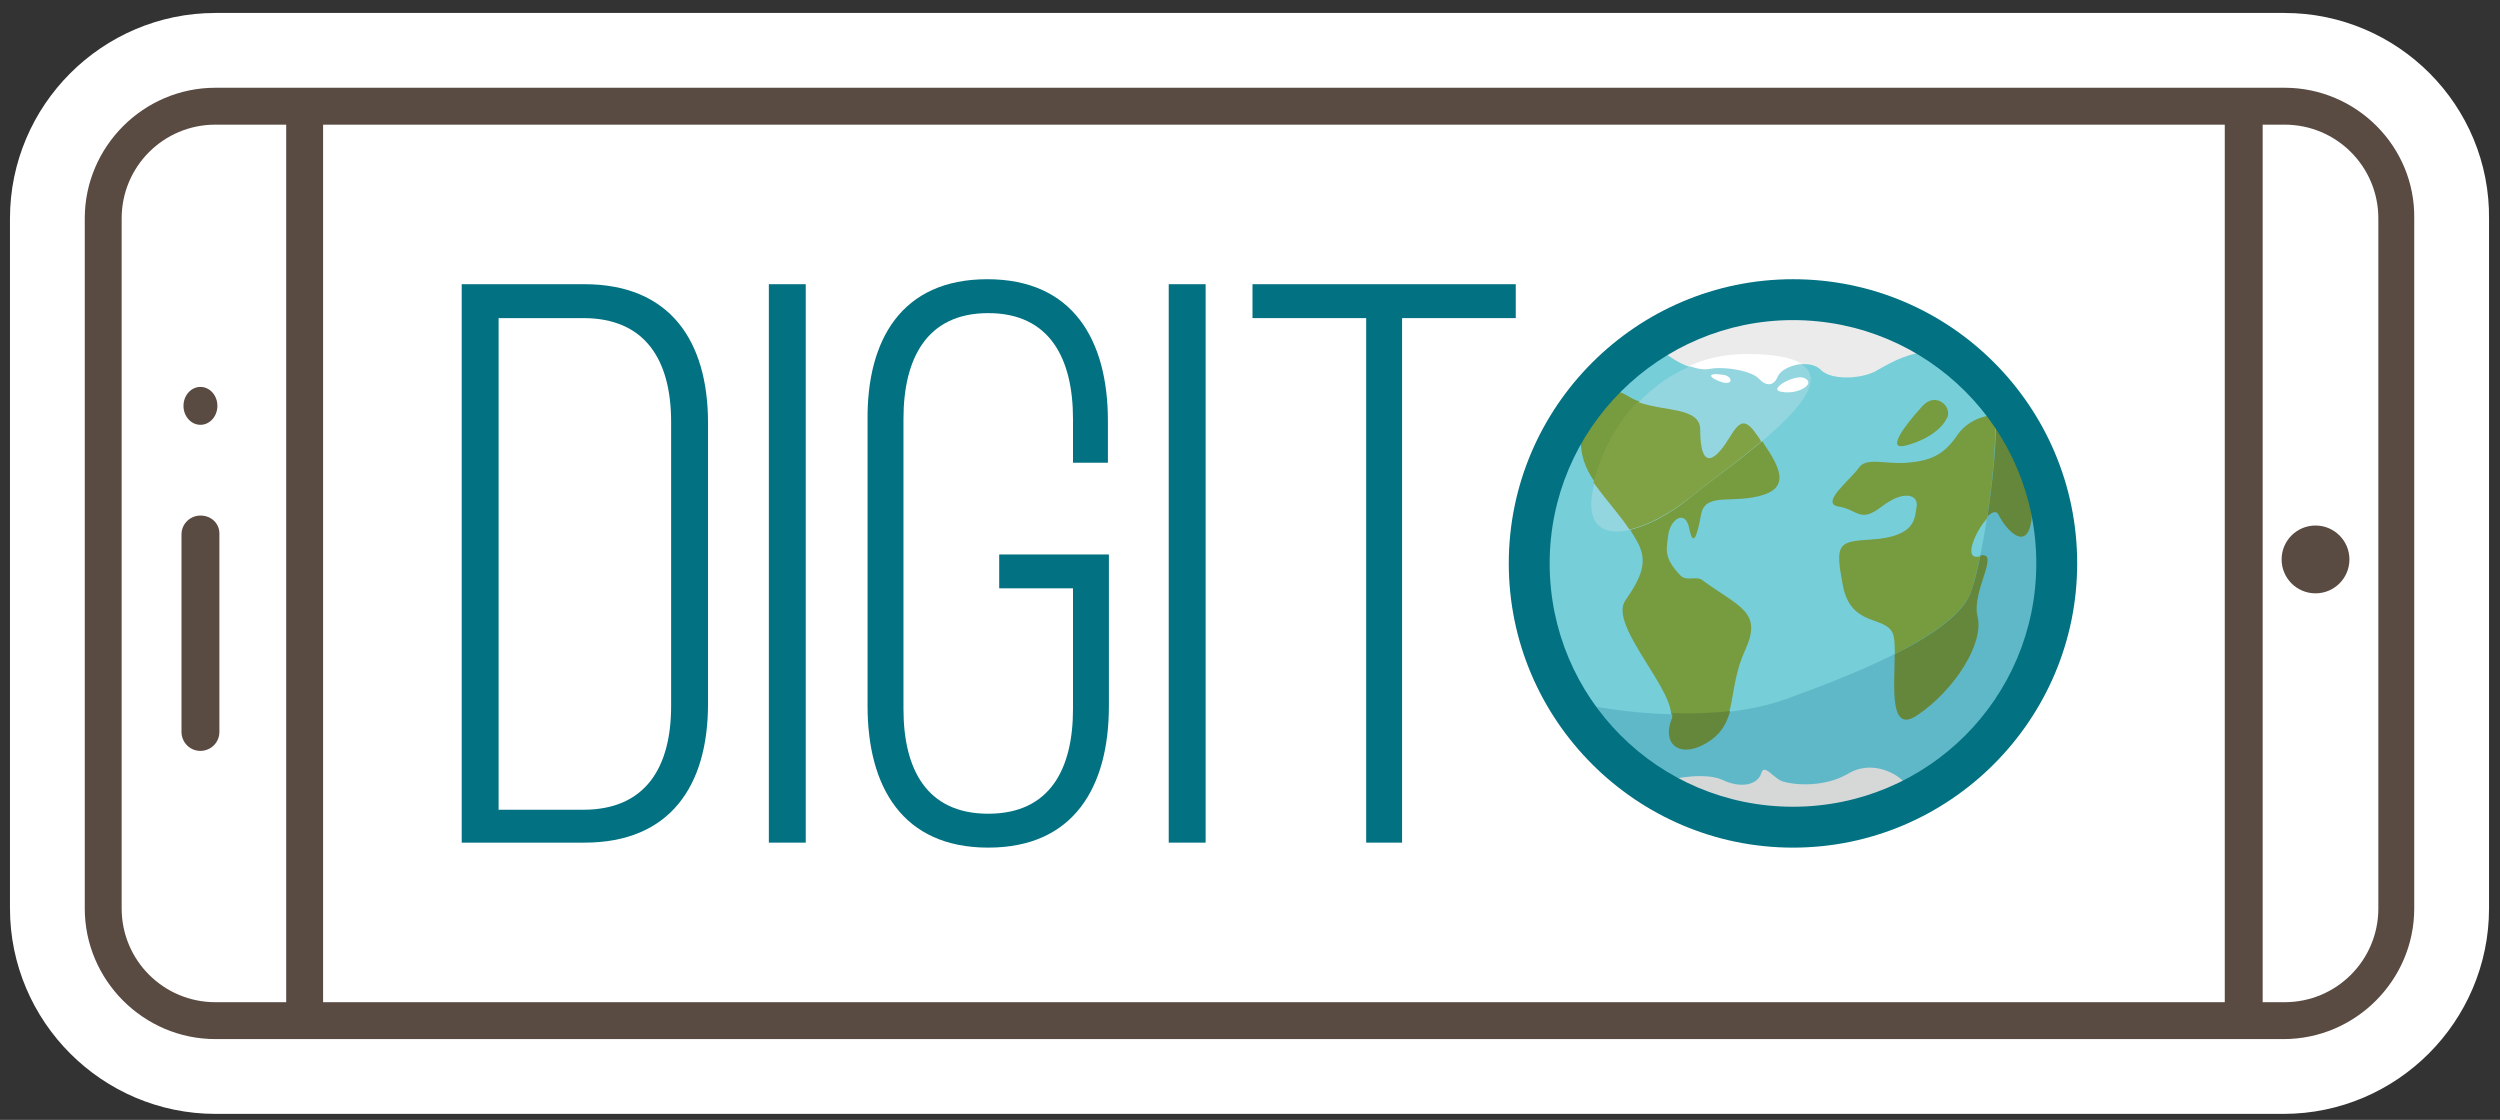 <?xml version="1.0" encoding="utf-8"?>
<!-- Generator: Adobe Illustrator 19.0.0, SVG Export Plug-In . SVG Version: 6.00 Build 0)  -->
<svg version="1.1" id="Layer_1" xmlns="http://www.w3.org/2000/svg" xmlns:xlink="http://www.w3.org/1999/xlink" x="0px" y="0px"
	 viewBox="0 0 250.7 112.3" style="enable-background:new 0 0 250.7 112.3;" xml:space="preserve">
<rect x="0" y="0" width="250.7" height="112.3" fill="#333333" stroke="none"/>
<style type="text/css">
	.st0{fill:#FFFFFF;stroke:#FFFFFF;stroke-width:15;stroke-miterlimit:10;}
	.st1{fill:#594A42;}
	.st2{fill:#027181;}
	.st3{fill:#76CED9;}
	.st4{fill:#779B3F;}
	.st5{fill:#EBEBEC;}
	.st6{fill:#93D6DF;}
	.st7{fill:#81A244;}
	.st8{fill:#FFFFFF;}
	.st9{fill:#5FB8C7;}
	.st10{fill:#65873B;}
	.st11{fill:#D6D8D8;}
</style>
<g id="XMLID_44_">
	<g id="XMLID_88_">
		<path id="XMLID_92_" class="st0" d="M229.1,8.8h-4H30.6h-9c-7.2,0-13.1,5.9-13.1,13.1v69.2c0,7.2,5.9,13.1,13.1,13.1h9H225h4
			c7.2,0,13.1-5.9,13.1-13.1V21.9C242.2,14.7,236.3,8.8,229.1,8.8z"/>
	</g>
	<g id="XMLID_9_">
		<g id="XMLID_45_">
			<path id="XMLID_58_" class="st1" d="M229.1,8.8h-4H30.6h-9c-7.2,0-13.1,5.9-13.1,13.1v69.2c0,7.2,5.9,13.1,13.1,13.1h9H225h4
				c7.2,0,13.1-5.9,13.1-13.1V21.9C242.2,14.7,236.3,8.8,229.1,8.8z M12.2,91.1V21.9c0-5.2,4.2-9.4,9.4-9.4h7.1v88h-7.1
				C16.4,100.5,12.2,96.3,12.2,91.1z M32.4,100.5v-88h190.7v88H32.4z M238.5,91.1c0,5.2-4.2,9.4-9.4,9.4h-2.2v-88h2.2
				c5.2,0,9.4,4.2,9.4,9.4V91.1z"/>
			<circle id="XMLID_61_" class="st1" cx="232.2" cy="56.1" r="3.4"/>
			<ellipse id="XMLID_62_" class="st1" cx="20.1" cy="40.7" rx="1.7" ry="1.9"/>
			<path id="XMLID_64_" class="st1" d="M20.1,51.7c-1,0-1.9,0.8-1.9,1.9v19.8c0,1,0.8,1.9,1.9,1.9c1,0,1.9-0.8,1.9-1.9V53.5
				C22,52.5,21.2,51.7,20.1,51.7z"/>
		</g>
		<g id="XMLID_2_">
			<g id="XMLID_3_">
				<path id="XMLID_4_" class="st2" d="M58.6,28.5c8.6,0,12.4,5.7,12.4,13.9v28.2c0,8.2-3.8,13.9-12.4,13.9H46.3v-56H58.6z
					 M58.5,81.2c6.2,0,8.8-4.2,8.8-10.4V42.3c0-6.2-2.6-10.4-8.8-10.4H50v49.3H58.5z"/>
				<path id="XMLID_12_" class="st2" d="M80.8,28.5v56h-3.7v-56H80.8z"/>
				<path id="XMLID_14_" class="st2" d="M111.1,42.2v4.2h-3.5V42c0-6-2.3-10.6-8.5-10.6c-6.2,0-8.5,4.6-8.5,10.6v29.1
					c0,6,2.3,10.5,8.5,10.5c6.2,0,8.5-4.5,8.5-10.5V59h-7.4v-3.4h11v15.2c0,8.1-3.5,14.2-12.1,14.2c-8.6,0-12.1-6.1-12.1-14.2V42.2
					C86.9,34.1,90.4,28,99,28C107.6,28,111.1,34.1,111.1,42.2z"/>
				<path id="XMLID_16_" class="st2" d="M120.9,28.5v56h-3.7v-56H120.9z"/>
				<path id="XMLID_18_" class="st2" d="M137,84.5V31.9h-11.4v-3.4H152v3.4h-11.4v52.6H137z"/>
			</g>
			<g id="XMLID_6_">
				<g id="XMLID_37_">
					<g id="XMLID_63_">
						<circle id="XMLID_36_" class="st3" cx="179.9" cy="56.8" r="25.4"/>
					</g>
					<path id="XMLID_35_" class="st4" d="M170.6,58.1c3.8,2.8,6.2,3.2,4.4,7.1c-1.8,3.9-0.7,7.1-3.5,9c-2.8,2-4.9,0.6-4-2
						c0.9-2.6-6.3-9.5-4.5-12c1.8-2.6,2.3-4.1,1-6.2c-1.2-2.1-2.1-2.9-4.1-5.7c-2-2.8-1.5-5.5-0.4-6.8c1.1-1.3,1.3-3.3,3.9-1.7
						c2.6,1.6,7.2,0.7,7.2,3.3c0,2.6,0.6,3.7,2,2.1c1.4-1.6,1.9-4.2,3.6-1.7c1.7,2.5,3.7,5.1,0.7,6.1c-3,1-5.8-0.3-6.3,1.9
						c-0.4,2.2-0.8,3.5-1.2,1.5c-0.4-2-1.9-0.9-2.1,0.6c-0.2,1.5-0.5,2.3,1.2,4.1C169.1,58.3,170,57.8,170.6,58.1z"/>
					<path id="XMLID_34_" class="st4" d="M187.7,54.1c-3.4,0.2-3.7,0.4-2.9,4.6c0.8,4.2,4.2,3,5,4.8c0.8,1.8-1.2,10.9,2.5,8.3
						c3.7-2.6,6.7-7.3,6.1-9.9c-0.6-2.6,2.4-6.7,0.1-6.1c-2.4,0.6,1.2-5.7,2-4.1c0.8,1.6,2.8,3.7,3.3,0.7s-3.5-10.8-3.5-10.8
						s-2.5-0.1-4,2c-1.4,2.1-2.8,2.6-5,2.8c-2.2,0.2-4.1-0.6-4.9,0.5c-0.7,1.1-4,3.6-2,3.9c1.9,0.3,2.1,1.7,4.3,0s3.7-1.2,3.5,0
						C192,51.9,192.2,53.8,187.7,54.1z"/>
					<path id="XMLID_57_" class="st5" d="M179.9,31.3c-4.9,0-9.5,1.4-13.3,3.8c1.6,1.4,3.6,2.2,4.8,1.9c1.6-0.3,4.3,0.2,5,1
						c0.8,0.8,1.5,0.7,1.9-0.3c0.5-1.1,3.3-1.7,4.3-0.6c1.1,1.1,4.3,0.9,5.7,0c1.4-0.8,3.2-1.8,5.2-1.8
						C189.6,32.8,184.9,31.3,179.9,31.3z M180.9,37.9c-0.9-0.4-3.8,1.2-2.2,1.4C180.4,39.6,182.2,38.4,180.9,37.9z M172.9,37.6
						c-1.9-0.3-1.5,0.3-0.3,0.7C173.8,38.7,173.8,37.8,172.9,37.6z"/>
					<path id="XMLID_30_" class="st6" d="M175.2,35.6c-7.7,0-13.4,5.7-15.3,12.8c-1.9,7.2,4.9,5.4,9.7,1.4
						C174.5,45.8,190.3,35.6,175.2,35.6z"/>
					<path id="XMLID_29_" class="st7" d="M176.1,43.5c-1.7-2.5-2.2,0.1-3.6,1.7c-1.4,1.6-2,0.5-2-2.1c0-2.3-3.6-1.8-6.3-2.8
						c-2.1,2.2-3.6,5-4.4,8.1c1.7,2.3,2.6,3.2,3.6,4.7c1.9-0.4,4.2-1.7,6.2-3.3c1.6-1.3,4.5-3.4,7-5.5
						C176.5,44,176.3,43.8,176.1,43.5z"/>
					<path id="XMLID_51_" class="st8" d="M180.7,36.5c-0.9-0.6-2.7-1-5.5-1c-2.1,0-4.1,0.4-5.8,1.2c0.8,0.3,1.5,0.4,2,0.3
						c1.6-0.3,4.3,0.2,5,1c0.8,0.8,1.5,0.7,1.9-0.3C178.6,37.1,179.6,36.6,180.7,36.5z M180.9,37.9c-0.9-0.4-3.8,1.2-2.2,1.4
						C180.4,39.6,182.2,38.4,180.9,37.9z M172.9,37.6c-1.9-0.3-1.5,0.3-0.3,0.7C173.8,38.7,173.8,37.8,172.9,37.6z"/>
					<path id="XMLID_25_" class="st9" d="M197.7,59.2c-1.4,4.3-11.4,8.3-18.6,10.9c-5,1.8-12.4,2.1-20.6,0.5
						c4.5,7,12.4,11.6,21.3,11.6c14,0,25.4-11.4,25.4-25.4c0-5.7-1.9-11-5.1-15.3C200.2,48,198.7,56,197.7,59.2z"/>
					<path id="XMLID_24_" class="st10" d="M171.6,74.2c1.1-0.8,1.6-1.8,1.9-2.9c-1.8,0.2-3.8,0.3-5.8,0.2c0,0.3,0,0.5-0.1,0.7
						C166.6,74.9,168.8,76.2,171.6,74.2z"/>
					<g id="XMLID_46_">
						<path id="XMLID_23_" class="st10" d="M198.3,61.8c-0.6-2.5,2.3-6.5,0.3-6.1c-0.3,1.4-0.6,2.7-0.9,3.5
							c-0.7,2.3-3.9,4.5-7.7,6.4c0,3.2-0.6,8.1,2.3,6.1C196,69.2,199,64.5,198.3,61.8z"/>
						<path id="XMLID_22_" class="st10" d="M200.4,51.6c0.8,1.6,2.8,3.7,3.3,0.7c0.5-3-3.5-10.8-3.5-10.8c0,3.3-0.4,7-0.9,10.3
							C199.8,51.3,200.2,51.2,200.4,51.6z"/>
					</g>
					<path id="XMLID_21_" class="st11" d="M179.9,82.2c4.7,0,9.1-1.3,12.9-3.5c-1-0.1-1.9-0.3-2.1-0.5c-0.7-0.7-3.1-2-5.4-0.6
						c-2.4,1.4-5.4,1.1-6.4,0.8c-1-0.2-2-2-2.3-0.8c-0.4,1.1-2,1.5-3.9,0.6c-1.5-0.7-4.7-0.3-6.1,0.3
						C170.4,80.8,175,82.2,179.9,82.2z"/>
					<path id="XMLID_8_" class="st4" d="M192.8,40.7c-2.1,2.3-3.5,4.4-1.8,4c1.8-0.4,3.6-1.5,4.2-2.7
						C195.9,40.9,194.2,39.2,192.8,40.7z"/>
				</g>
				<g id="XMLID_7_">
					<path id="XMLID_220_" class="st2" d="M179.8,32.1c13.5,0,24.4,10.9,24.4,24.4s-10.9,24.4-24.4,24.4S155.4,70,155.4,56.5
						S166.4,32.1,179.8,32.1 M179.8,28c-15.7,0-28.5,12.8-28.5,28.5c0,15.7,12.8,28.5,28.5,28.5c15.7,0,28.5-12.8,28.5-28.5
						C208.3,40.8,195.6,28,179.8,28L179.8,28z"/>
				</g>
			</g>
		</g>
	</g>
</g>
</svg>

